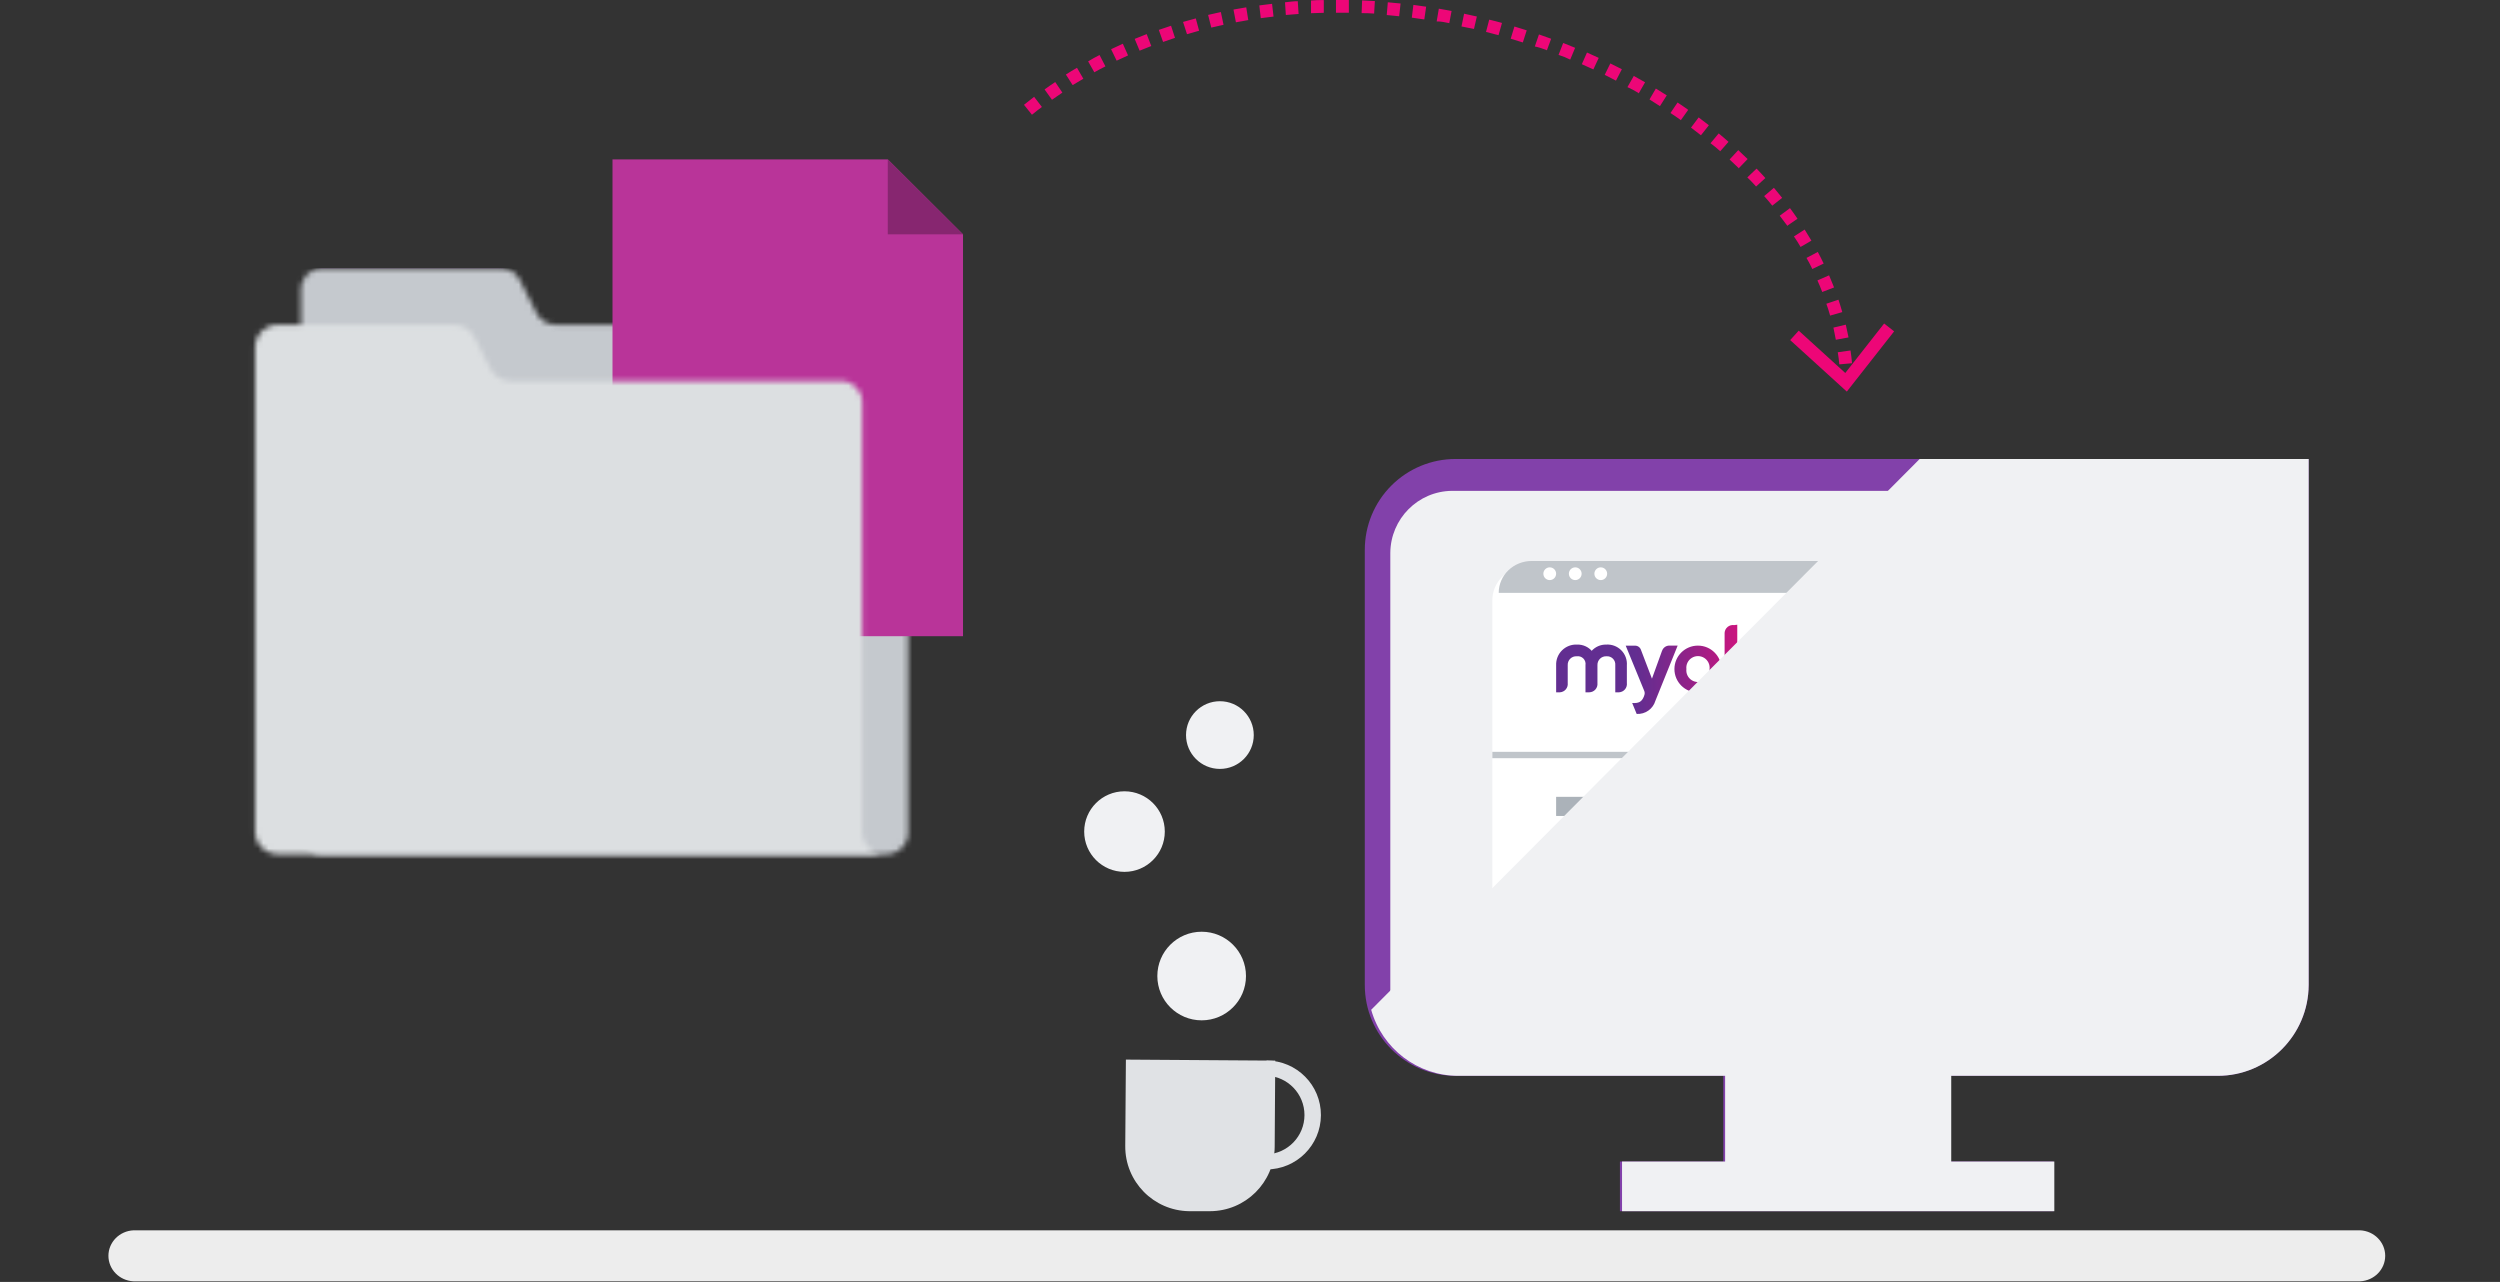 <svg width="470" height="241" viewBox="0 0 470 241" fill="none" xmlns="http://www.w3.org/2000/svg">
<rect x="0" y="0" width="470" height="241" fill="#333333" stroke="none"/>
<path d="M345.966 71.128L348.363 71.044V70.732L345.966 70.84V71.128ZM345.786 68.503L348.184 68.287C348.112 67.472 348.016 66.657 347.896 65.89L345.498 66.226C345.618 66.897 345.714 67.676 345.786 68.443V68.503ZM345.126 63.877L347.524 63.434C347.368 62.631 347.2 61.84 347.009 61.037L344.683 61.588C344.815 62.295 344.982 63.05 345.126 63.817V63.877ZM344.047 59.335L346.349 58.676C346.133 57.897 345.882 57.118 345.63 56.339L343.352 57.106C343.604 57.777 343.831 58.532 344.047 59.275V59.335ZM342.56 54.901L344.803 54.038C344.503 53.271 344.191 52.516 343.867 51.761L341.673 52.719C341.985 53.379 342.273 54.11 342.56 54.841V54.901ZM340.69 50.586L342.848 49.544C342.5 48.813 342.129 48.082 341.745 47.362L339.623 48.489C339.995 49.124 340.354 49.819 340.69 50.526V50.586ZM338.484 46.44L340.546 45.241C340.138 44.546 339.719 43.851 339.275 43.156L337.261 44.45C337.681 45.038 338.088 45.709 338.484 46.38V46.44ZM335.954 42.473L337.932 41.119C337.477 40.447 337.009 39.788 336.518 39.129L334.587 40.555C335.055 41.166 335.51 41.766 335.954 42.365V42.473ZM333.16 38.686L335.043 37.2C334.539 36.565 334.024 35.929 333.496 35.306L331.662 36.864C332.153 37.403 332.669 38.015 333.16 38.626V38.686ZM330.115 35.09L331.89 33.472C331.35 32.873 330.798 32.274 330.235 31.699L328.496 33.353C329.048 33.868 329.587 34.443 330.115 35.031V35.09ZM326.842 31.675L328.556 29.901C327.981 29.338 327.357 28.787 326.794 28.223L325.163 29.985C325.715 30.524 326.278 31.064 326.842 31.579V31.675ZM323.377 28.463L324.959 26.665C324.348 26.126 323.76 25.599 323.113 25.083L321.578 26.929C322.19 27.372 322.789 27.888 323.377 28.403V28.463ZM319.78 25.431L321.267 23.549C320.643 23.058 319.996 22.555 319.348 22.075L317.909 23.993L319.78 25.431ZM315.991 22.603L317.382 20.649C316.722 20.182 316.063 19.714 315.38 19.271L314.049 21.248C314.66 21.632 315.308 22.087 315.943 22.543L315.991 22.603ZM194.007 21.572C194.618 21.081 195.206 20.589 195.877 20.11L194.415 18.204C193.779 18.696 193.132 19.199 192.508 19.702L194.007 21.572ZM312.07 19.954L313.353 17.929L311.303 16.646L310.104 18.696L312.07 19.954ZM197.772 18.756L199.726 17.413L198.383 15.424C197.712 15.867 197.04 16.335 196.381 16.814L197.772 18.756ZM308.078 17.557L309.277 15.472L307.155 14.274L305.956 16.383C306.591 16.646 307.286 17.042 307.97 17.437L308.078 17.557ZM201.656 15.999L203.671 14.801L202.472 12.739C201.764 13.147 201.081 13.578 200.385 14.01L201.656 15.999ZM303.809 15.148L304.912 13.015L302.742 11.925L301.687 14.07C302.395 14.441 303.102 14.801 303.809 15.16V15.148ZM205.733 13.59C206.412 13.207 207.108 12.835 207.819 12.476L206.716 10.343C205.985 10.714 205.277 11.098 204.57 11.541L205.733 13.59ZM299.553 13.051L300.56 10.882C299.829 10.534 299.097 10.199 298.354 9.875L297.383 12.068L299.553 13.051ZM209.929 11.409C210.637 11.062 211.356 10.738 212.076 10.415L211.092 8.221L208.886 9.252L209.929 11.409ZM295.201 11.205L296.124 8.988L293.882 8.078L293.007 10.319C293.786 10.558 294.469 10.846 295.201 11.205ZM214.246 9.528C214.977 9.228 215.708 8.928 216.44 8.653L215.577 6.412C214.821 6.699 214.066 6.999 213.322 7.311L214.246 9.528ZM290.789 9.528L291.616 7.287C290.848 6.999 290.093 6.735 289.326 6.472L288.546 8.737C289.302 8.88 290.045 9.156 290.789 9.42V9.528ZM286.292 7.982L287.024 5.705C286.256 5.453 285.489 5.213 284.71 4.986L284.014 7.275L286.292 7.982ZM218.658 7.886L220.9 7.119L220.157 4.842L217.855 5.621L218.658 7.886ZM281.724 6.615L282.372 4.314C281.592 4.099 280.813 3.883 279.974 3.691L279.374 6.004L281.724 6.615ZM223.154 6.424L225.432 5.777L224.809 3.463C224.029 3.667 223.25 3.895 222.411 4.123L223.154 6.424ZM277.108 5.441L277.648 3.104L275.25 2.577L274.758 4.974L277.108 5.441ZM227.722 5.189C228.49 4.998 229.257 4.83 230.024 4.662L229.521 2.265C228.729 2.433 227.938 2.625 227.123 2.804L227.722 5.189ZM272.444 4.458L272.9 2.061L270.502 1.63L270.094 4.027C270.909 4.015 271.689 4.195 272.456 4.35L272.444 4.458ZM232.35 4.195C233.13 4.039 233.897 3.907 234.676 3.775L234.293 1.378L231.895 1.798L232.35 4.195ZM267.768 3.655L268.116 1.258C267.312 1.139 266.509 1.019 265.718 0.923L265.418 3.32L267.768 3.655ZM237.026 3.416L239.424 3.116L239.148 0.719C238.345 0.803 237.542 0.911 236.75 1.019L237.026 3.416ZM263.044 3.056L263.308 0.659L260.91 0.431L260.706 2.828L263.044 3.056ZM241.738 2.816C242.53 2.744 243.321 2.673 244.136 2.625L243.98 0.228C243.165 0.228 242.362 0.348 241.582 0.431L241.738 2.816ZM258.332 2.601L258.476 0.204L256.078 0.072L255.982 2.469C256.749 2.457 257.541 2.493 258.332 2.553V2.601ZM246.474 2.481L248.872 2.409V0.012C248.057 0.012 247.254 0.012 246.474 0.096V2.481ZM253.584 2.397V0H251.33H251.162V2.397H251.33H253.584Z" fill="#ED0677"/>
<path d="M356.097 62.295L354.215 60.821L346.913 70.121L338.16 62.163L336.554 63.937L347.2 73.62L356.097 62.295Z" fill="#ED0677"/>
<path d="M443.705 240.887H25.096C22.456 240.761 20.383 238.652 20.383 236.093C20.383 233.534 22.456 231.425 25.096 231.3H443.705C446.345 231.425 448.418 233.534 448.418 236.093C448.418 238.652 446.345 240.761 443.705 240.887Z" fill="#EDEDED"/>
<path d="M238.261 200.811L238.153 215.636C238.081 221.541 233.271 226.291 227.363 226.29H223.574C217.666 226.218 212.914 221.41 212.915 215.504L213.023 200.679L238.261 200.811Z" fill="#E0E2E5"/>
<path d="M227.422 227.704H227.339H223.562C216.864 227.619 211.495 222.139 211.548 215.444L211.668 199.205L239.748 199.397L239.64 215.636C239.574 222.306 234.156 227.685 227.482 227.704H227.422ZM214.414 202.058L214.317 215.456C214.291 220.598 218.429 224.794 223.574 224.84H227.351C229.827 224.874 232.212 223.9 233.957 222.144C235.723 220.418 236.725 218.057 236.739 215.588L236.834 202.177L214.414 202.058Z" fill="#E0E2E5"/>
<path d="M238.201 219.854H238.129V217.026C242.102 216.866 245.241 213.6 245.241 209.626C245.241 205.651 242.102 202.385 238.129 202.225V199.385C243.784 199.405 248.353 204.003 248.333 209.656C248.313 215.308 243.712 219.874 238.057 219.854H238.201Z" fill="#E0E2E5"/>
<path d="M211.404 163.911C215.589 163.911 218.982 160.52 218.982 156.337C218.982 152.154 215.589 148.763 211.404 148.763C207.219 148.763 203.827 152.154 203.827 156.337C203.827 160.52 207.219 163.911 211.404 163.911Z" fill="#F0F1F3"/>
<path d="M229.341 144.556C232.857 144.556 235.707 141.707 235.707 138.193C235.707 134.678 232.857 131.829 229.341 131.829C225.825 131.829 222.974 134.678 222.974 138.193C222.974 141.707 225.825 144.556 229.341 144.556Z" fill="#F0F1F3"/>
<path d="M225.912 191.823C230.514 191.823 234.245 188.094 234.245 183.494C234.245 178.894 230.514 175.165 225.912 175.165C221.31 175.165 217.579 178.894 217.579 183.494C217.579 188.094 221.31 191.823 225.912 191.823Z" fill="#F0F1F3"/>
<path d="M273.638 86.288C269.112 86.288 264.771 88.089 261.572 91.294C258.373 94.499 256.578 98.845 256.582 103.376V185.183C256.582 194.612 264.218 202.256 273.638 202.256H323.986V218.362H304.546V227.704H386.066V218.362H366.626V202.256H416.872C426.312 202.264 433.982 194.632 434.031 185.183V86.288H273.638Z" fill="#8241AA"/>
<path d="M272.997 197.743C266.6 197.695 261.425 192.499 261.378 186.074V103.964C261.417 97.533 266.594 92.328 272.997 92.28H428.036V186.074C427.987 192.533 422.76 197.743 416.328 197.743H272.997Z" fill="#F0F1F3"/>
<path d="M286.818 106.661H407.406C410.842 106.661 413.632 109.43 413.648 112.856V185.759H286.76C283.336 185.759 280.561 182.992 280.561 179.579V112.856C280.557 111.204 281.217 109.62 282.392 108.456C283.568 107.292 285.162 106.646 286.818 106.661Z" fill="white"/>
<path d="M281.76 111.455C281.756 109.867 282.408 108.343 283.571 107.219C284.735 106.095 286.314 105.463 287.962 105.463H408.602C412.04 105.463 414.831 108.141 414.847 111.455H281.76Z" fill="#C0C5CA"/>
<path d="M291.352 109.058C292.014 109.058 292.551 108.522 292.551 107.86C292.551 107.198 292.014 106.661 291.352 106.661C290.69 106.661 290.153 107.198 290.153 107.86C290.153 108.522 290.69 109.058 291.352 109.058Z" fill="white"/>
<path d="M296.148 109.058C296.81 109.058 297.347 108.522 297.347 107.86C297.347 107.198 296.81 106.661 296.148 106.661C295.486 106.661 294.949 107.198 294.949 107.86C294.949 108.522 295.486 109.058 296.148 109.058Z" fill="white"/>
<path d="M300.944 109.058C301.606 109.058 302.143 108.522 302.143 107.86C302.143 107.198 301.606 106.661 300.944 106.661C300.282 106.661 299.745 107.198 299.745 107.86C299.745 108.522 300.282 109.058 300.944 109.058Z" fill="white"/>
<path d="M312.455 122.368L310.568 127.592L308.507 122.194C308.353 121.708 307.9 121.379 307.389 121.384H305.633L309.116 129.878C309.232 130.156 309.232 130.469 309.116 130.747L309.044 130.964C308.637 131.962 308.071 132.237 306.852 132.165L307.694 134.22C309.308 134.311 310.77 133.278 311.221 131.731L315.401 121.369H313.819C313.206 121.38 312.665 121.774 312.469 122.353L312.455 122.368ZM317.041 125.783C316.945 124.948 317.337 124.131 318.051 123.683C318.765 123.235 319.673 123.235 320.387 123.683C321.1 124.131 321.493 124.948 321.396 125.783C321.493 126.618 321.1 127.435 320.387 127.883C319.673 128.331 318.765 128.331 318.051 127.883C317.337 127.435 316.945 126.618 317.041 125.783ZM314.792 125.783C314.792 128.217 316.77 130.19 319.211 130.19C321.652 130.19 323.631 128.217 323.631 125.783C323.631 123.349 321.652 121.376 319.211 121.376C316.77 121.376 314.792 123.349 314.792 125.783ZM299.304 122.426C298.608 121.608 297.578 121.15 296.503 121.181C295.445 121.127 294.414 121.52 293.662 122.264C292.91 123.008 292.508 124.033 292.555 125.088V130.153H293.28C293.708 130.125 294.104 129.923 294.379 129.595C294.653 129.267 294.78 128.841 294.732 128.417V125.045C294.71 124.592 294.883 124.152 295.208 123.834C295.532 123.516 295.976 123.351 296.43 123.381C296.888 123.315 297.349 123.47 297.673 123.799C297.997 124.127 298.144 124.59 298.07 125.045V130.153H298.796C299.233 130.144 299.647 129.952 299.936 129.625C300.226 129.298 300.365 128.865 300.32 128.431V125.045C300.303 124.593 300.478 124.156 300.801 123.839C301.124 123.522 301.566 123.356 302.018 123.381C302.47 123.345 302.914 123.509 303.233 123.83C303.552 124.151 303.713 124.595 303.673 125.045V130.153H304.399C304.829 130.125 305.228 129.921 305.503 129.59C305.778 129.258 305.903 128.829 305.85 128.402V125.088C305.928 124.035 305.545 123 304.799 122.251C304.052 121.501 303.017 121.111 301.96 121.181C300.892 121.163 299.871 121.619 299.173 122.426H299.304ZM326.491 125.797C326.392 124.935 326.798 124.093 327.535 123.631C328.272 123.169 329.209 123.169 329.946 123.631C330.683 124.093 331.089 124.935 330.99 125.797C331.089 126.66 330.683 127.502 329.946 127.964C329.209 128.426 328.272 128.426 327.535 127.964C326.798 127.502 326.392 126.66 326.491 125.797ZM326.026 117.52C325.592 117.454 325.149 117.573 324.807 117.848C324.465 118.123 324.254 118.529 324.226 118.967V130.081H325.431C326.302 130.081 326.491 129.546 326.505 129.227V129.14C327.202 129.865 328.169 130.269 329.176 130.255C331.525 130.026 333.316 128.057 333.316 125.703C333.316 123.35 331.525 121.381 329.176 121.152C328.219 121.137 327.295 121.501 326.607 122.165V117.447L326.026 117.52Z" fill="url(#paint0_linear)"/>
<path d="M413.648 141.343H280.561V142.541H413.648V141.343Z" fill="#C0C5CA"/>
<path d="M404.056 149.805H292.551V153.401H404.056V149.805Z" fill="#ABB2B9"/>
<path d="M404.056 164.187H292.551V167.782H404.056V164.187Z" fill="#E0E2E5"/>
<path d="M404.056 156.996H292.551V160.591H404.056V156.996Z" fill="#E0E2E5"/>
<path d="M404.056 171.377H292.551V174.973H404.056V171.377Z" fill="#E0E2E5"/>
<path d="M311.135 180.965C311.058 180.969 310.983 180.933 310.928 180.867C310.873 180.8 310.844 180.709 310.848 180.615V148.942C310.848 148.851 310.878 148.763 310.933 148.7C310.987 148.637 311.06 148.603 311.135 148.607C311.211 148.603 311.284 148.637 311.338 148.7C311.392 148.763 311.423 148.851 311.423 148.942V180.615C311.423 180.808 311.294 180.965 311.135 180.965Z" fill="white"/>
<path d="M355.491 180.965C355.416 180.965 355.344 180.927 355.292 180.861C355.24 180.796 355.212 180.707 355.216 180.615V148.942C355.216 148.757 355.339 148.607 355.491 148.607C355.567 148.603 355.64 148.637 355.694 148.7C355.749 148.763 355.779 148.851 355.779 148.942V180.615C355.783 180.709 355.753 180.8 355.699 180.867C355.644 180.933 355.569 180.969 355.491 180.965Z" fill="white"/>
<g style="mix-blend-mode:multiply">
<path d="M257.781 189.839C259.854 197.181 266.528 202.25 274.128 202.256H324.323V218.362H304.942V227.704H386.213V218.362H366.832V202.256H416.925C426.336 202.264 433.982 194.632 434.031 185.183V86.288H360.897L257.781 189.839Z" fill="#F0F1F3"/>
</g>
<mask id="mask0" mask-type="alpha" maskUnits="userSpaceOnUse" x="56" y="50" width="115" height="111">
<path d="M56.573 54.407V156.637C56.573 158.821 58.345 160.591 60.53 160.591H166.752C168.938 160.591 170.709 158.821 170.709 156.637V65C170.709 62.816 168.938 61.045 166.752 61.045H104.413C102.919 61.045 101.552 60.203 100.88 58.87L97.734 52.628C97.061 51.294 95.694 50.452 94.2 50.452H60.53C58.345 50.452 56.573 52.223 56.573 54.407Z" fill="white"/>
</mask>
<g mask="url(#mask0)">
<path d="M56.573 54.407V156.637C56.573 158.821 58.345 160.591 60.53 160.591H166.752C168.938 160.591 170.709 158.821 170.709 156.637V65C170.709 62.816 168.938 61.045 166.752 61.045H104.413C102.919 61.045 101.552 60.203 100.88 58.87L97.734 52.628C97.061 51.294 95.694 50.452 94.2 50.452H60.53C58.345 50.452 56.573 52.223 56.573 54.407Z" fill="#6F3891"/>
<path fill-rule="evenodd" clip-rule="evenodd" d="M47.959 50.452H177.17V178.521H47.959V50.452Z" fill="#C5C9CE"/>
</g>
<path d="M115.149 29.961H166.893L181.046 44.068V119.609H115.149V29.961Z" fill="#B93499"/>
<path d="M166.9 29.961V44.049H181.046L166.9 29.961Z" fill="#872670"/>
<mask id="mask1" mask-type="alpha" maskUnits="userSpaceOnUse" x="47" y="61" width="120" height="100">
<path d="M162.095 75.59V156.355C162.095 158.695 164.023 160.591 166.402 160.591H52.266C49.888 160.591 47.959 158.695 47.959 156.355V65.279C47.959 62.939 49.888 61.042 52.266 61.042H85.351C86.988 61.042 88.483 61.955 89.21 63.397L92.175 69.281C92.902 70.723 94.397 71.635 96.034 71.635H158.138C160.324 71.635 162.095 73.406 162.095 75.59Z" fill="white"/>
</mask>
<g mask="url(#mask1)">
<path d="M162.095 75.59V156.355C162.095 158.695 164.023 160.591 166.402 160.591H52.266C49.888 160.591 47.959 158.695 47.959 156.355V65.279C47.959 62.939 49.888 61.042 52.266 61.042H85.351C86.988 61.042 88.483 61.955 89.21 63.397L92.175 69.281C92.902 70.723 94.397 71.635 96.034 71.635H158.138C160.324 71.635 162.095 73.406 162.095 75.59Z" fill="#EC0677"/>
<path fill-rule="evenodd" clip-rule="evenodd" d="M42.791 42.768H172.001V170.837H42.791V42.768Z" fill="#DCDFE1"/>
</g>
<defs>
<linearGradient id="paint0_linear" x1="292.54" y1="125.87" x2="333.342" y2="125.87" gradientUnits="userSpaceOnUse">
<stop offset="0.36" stop-color="#622E91"/>
<stop offset="0.46" stop-color="#712A8E"/>
<stop offset="0.64" stop-color="#992087"/>
<stop offset="0.9" stop-color="#DA117B"/>
<stop offset="0.97" stop-color="#ED0C77"/>
</linearGradient>
</defs>
</svg>

